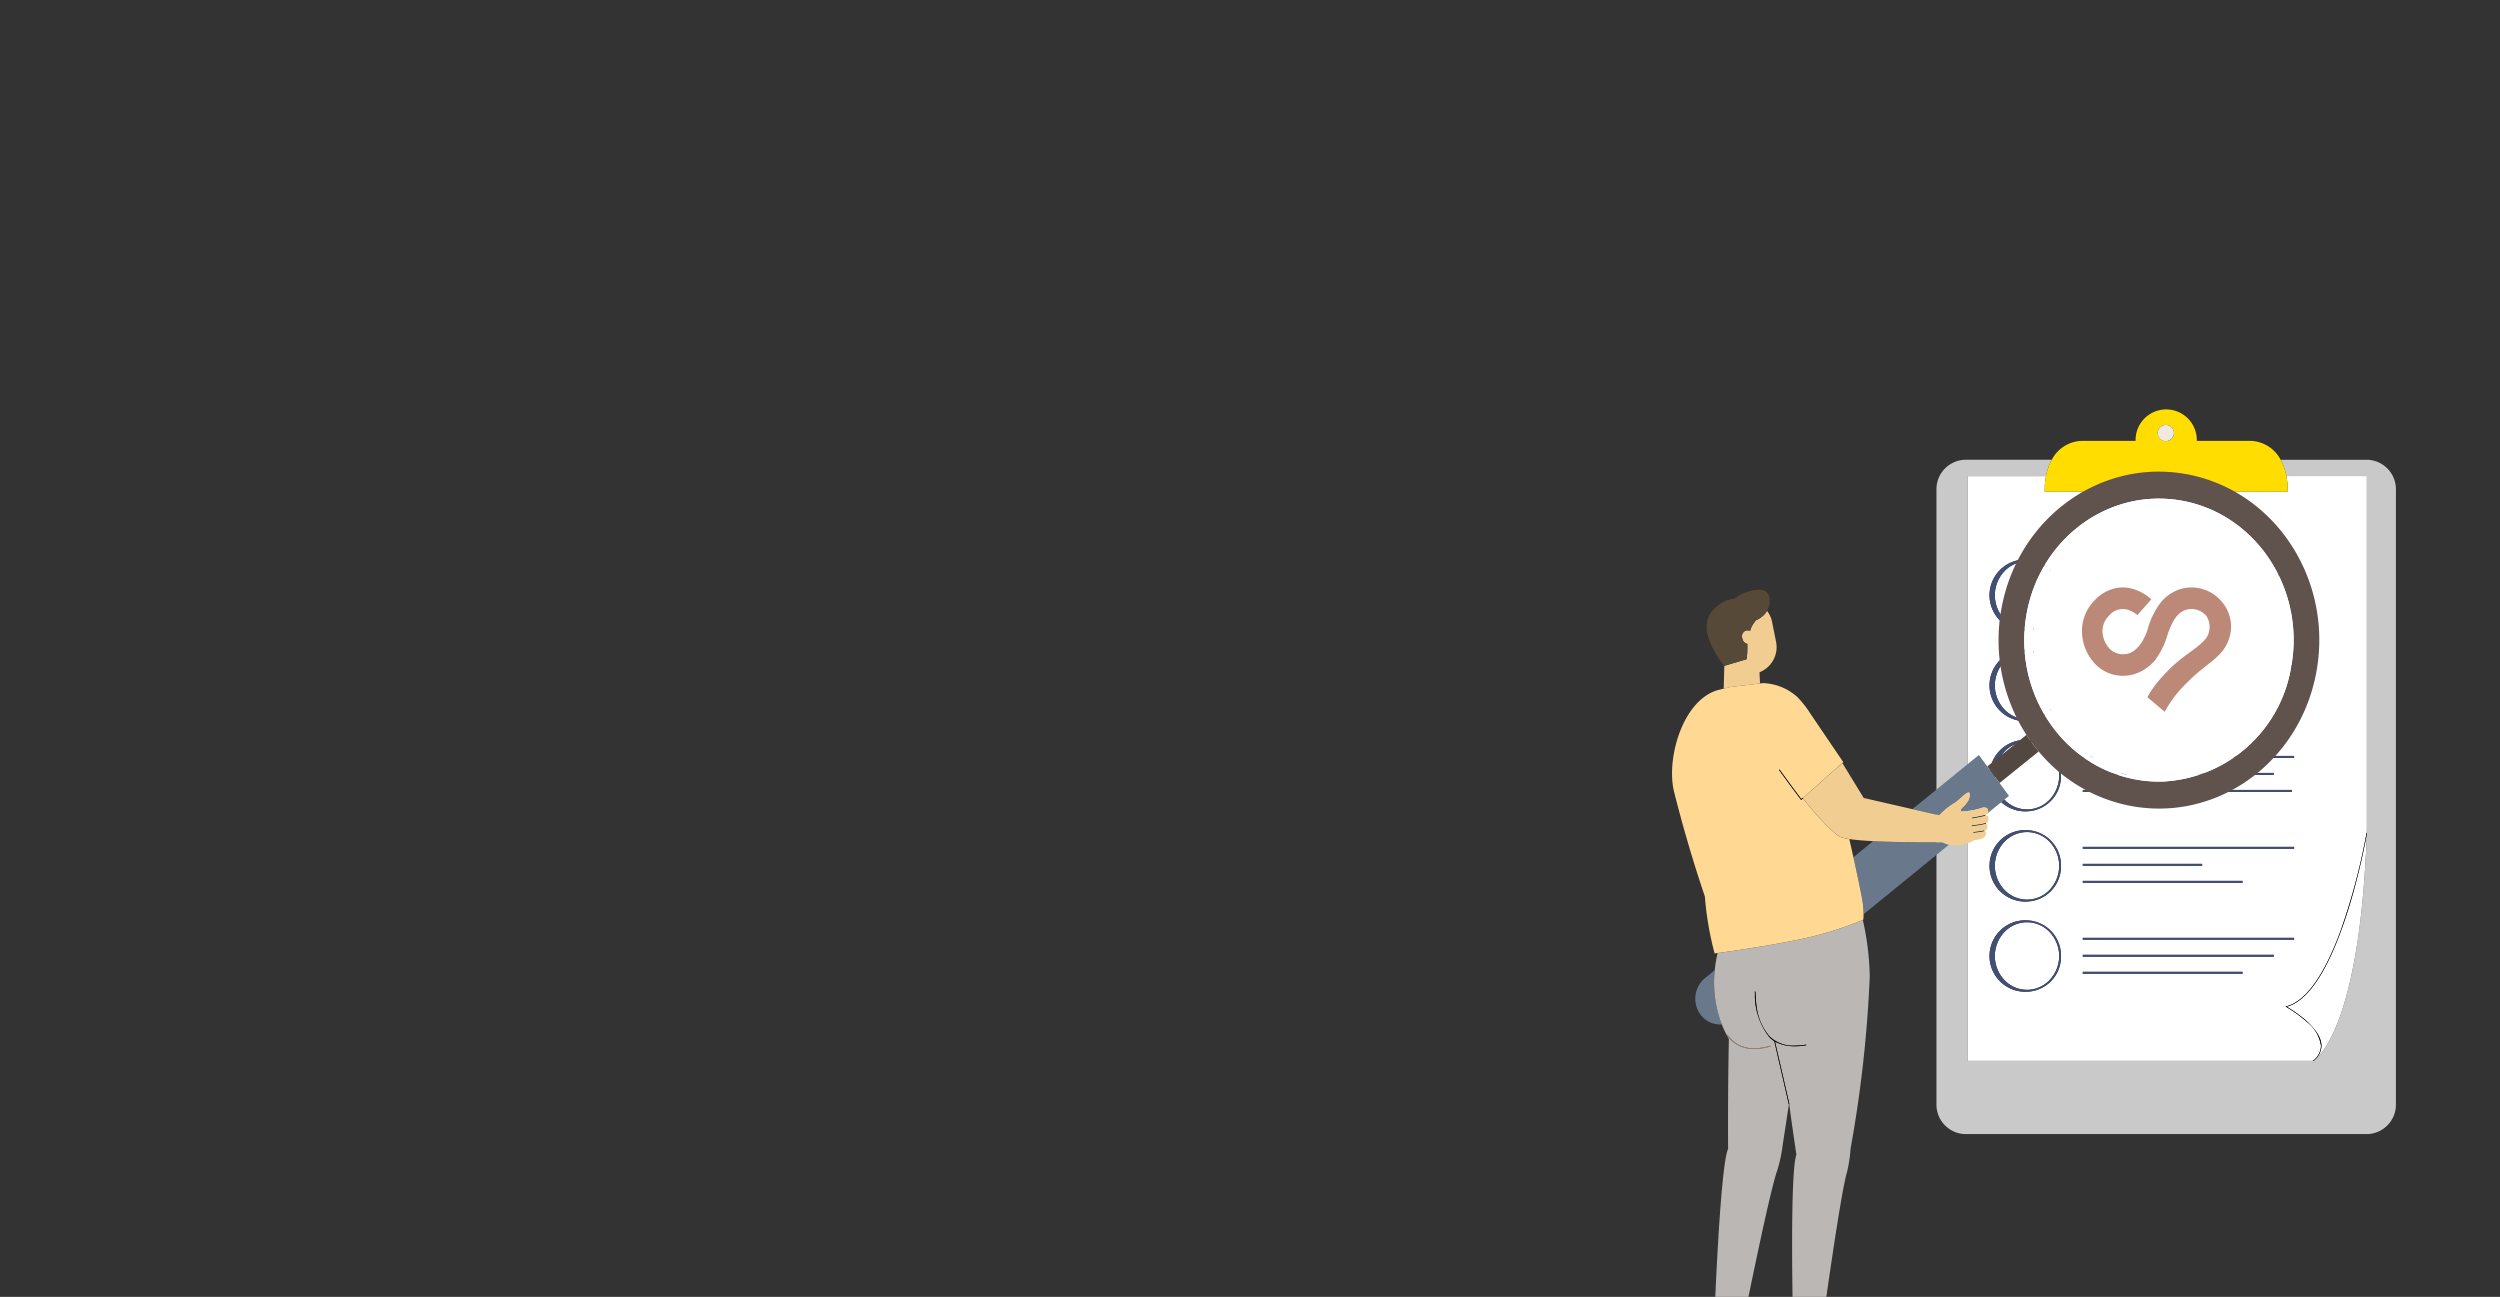 <svg xmlns="http://www.w3.org/2000/svg" width="320" height="166" viewBox="0 0 320 166">
    <rect x="0" y="0" width="320" height="166" fill="#333333" stroke="none"/>
    <defs>
        <clipPath id="clip-path">
            <rect id="_20200721_Carenation_0531" width="320" height="166" fill="#f6f6f6" rx="14" transform="translate(-146 286)"/>
        </clipPath>
        <style>
            .cls-4{fill:#fff}.cls-5{fill:#424f75}.cls-10{fill:#69798b}.cls-12{fill:#5b4740}.cls-13{fill:#f1cd92}
        </style>
    </defs>
    <g id="마스크_그룹_38" clip-path="url(#clip-path)" transform="translate(146 -286)">
        <g id="그룹_4556" transform="translate(68.03 338.418)">
            <g id="그룹_4554" transform="translate(33.836)">
                <path id="패스_14471" fill="#c9c9c9" d="M798.162 730.845v-78.614a3.773 3.773 0 0 0-3.665-3.851H783.4a7.11 7.11 0 0 1 .74 2.1h10.3v44.8c0 .286 0 .573-.008.859l.037.007-.037.208c0 .058 0 .114-.007.171q-.03 1.332-.121 2.653c-1.13 20.932-5.635 25.347-6.58 26.048-.051.047-.1.093-.157.139l-.027-.037h-44.177v-74.851h10.007a7.117 7.117 0 0 1 .741-2.1h-11.095a3.773 3.773 0 0 0-3.665 3.851v78.614a3.773 3.773 0 0 0 3.665 3.851H794.5a3.773 3.773 0 0 0 3.662-3.848z" transform="translate(-739.351 -641.947)"/>
                <path id="패스_14472" d="M775.27 794.569a4 4 0 0 0-2.909 1.266 4.479 4.479 0 0 0 0 6.113 3.975 3.975 0 0 0 5.818 0 4.478 4.478 0 0 0 0-6.113 4 4 0 0 0-2.909-1.266z" class="cls-4" transform="translate(-763.679 -752.028)"/>
                <path id="패스_14473" d="M775.27 747.827a4 4 0 0 0-2.909 1.266 4.479 4.479 0 0 0 0 6.113 3.975 3.975 0 0 0 5.818 0 4.479 4.479 0 0 0 0-6.113 4 4 0 0 0-2.909-1.266z" class="cls-4" transform="translate(-763.679 -716.831)"/>
                <path id="패스_14474" d="M775.27 888.054a4 4 0 0 0-2.909 1.266 4.479 4.479 0 0 0 0 6.113 3.975 3.975 0 0 0 5.818 0 4.479 4.479 0 0 0 0-6.113 4 4 0 0 0-2.909-1.266z" class="cls-4" transform="translate(-763.679 -822.422)"/>
                <path id="패스_14475" d="M775.27 841.312a4 4 0 0 0-2.909 1.266 4.479 4.479 0 0 0 0 6.113 3.976 3.976 0 0 0 5.818 0 4.479 4.479 0 0 0 0-6.113 4 4 0 0 0-2.909-1.266z" class="cls-4" transform="translate(-763.679 -787.226)"/>
                <path id="패스_14476" d="M775.27 701.085a4 4 0 0 0-2.909 1.266 4.479 4.479 0 0 0 0 6.113 3.976 3.976 0 0 0 5.818 0 4.479 4.479 0 0 0 0-6.113 4 4 0 0 0-2.909-1.266z" class="cls-4" transform="translate(-763.679 -681.634)"/>
                <path id="패스_14477" d="M797.361 658.852h-31.1c0-.093.01-.8.017-.9a9.327 9.327 0 0 1 .146-1.085h-10.006v74.847h44.174l-.009-.012a2.438 2.438 0 0 0 1.045-1.906 4.694 4.694 0 0 0-1.816-3.073 15.845 15.845 0 0 0-2.466-1.814c-.122-.073-.192-.111-.192-.112l-.069-.038.076-.019c2.947-.743 5.3-5.086 7-9.742a81.757 81.757 0 0 0 3.141-11.593c.11-.564.165-.884.165-.885h.021c0-.286.008-.572.008-.859v-44.8H797.2a9.312 9.312 0 0 1 .141 1.021c.007.124.014.854.02.97zm-26.225 12.723h24.445v.247h-24.446zm0 2.174h20.449V674h-20.45zm0 9.467h24.445v.247h-24.446zm0 2.174h20.449v.247h-20.45zm0 9.467h24.445v.247h-24.446zm0 2.174H797.9v.247h-26.765zm0 9.467h15.277v.247h-15.278zm0 2.174h20.449v.247h-20.45zM764 722.864a4.575 4.575 0 1 1 4.349-4.569 4.463 4.463 0 0 1-4.349 4.569zm0-11.545a4.575 4.575 0 1 1 4.349-4.569 4.463 4.463 0 0 1-4.349 4.569zm0-11.545a4.575 4.575 0 1 1 4.349-4.569 4.463 4.463 0 0 1-4.349 4.569zm0-11.545a4.575 4.575 0 1 1 4.349-4.569 4.463 4.463 0 0 1-4.349 4.568zm0-11.545a4.575 4.575 0 1 1 4.349-4.569 4.463 4.463 0 0 1-4.349 4.568zm27.587 43.877h-20.452v-.247h20.449zm4-2.174h-24.452v-.247h24.445zm2.6-2.174h-27.052v-.247h27.049zm0-11.641h-27.052v-.247h27.049zm0-11.641h-27.052v-.247h27.049zm0-11.641h-27.052v-.247h27.049zm0-11.641h-27.052v-.249h27.049z" class="cls-4" transform="translate(-752.406 -648.341)"/>
                <path id="사각형_1755" d="M0 0H27.049V0.247H0z" class="cls-5" transform="translate(18.73 32.7)"/>
                <path id="사각형_1756" d="M0 0H24.445V0.247H0z" class="cls-5" transform="translate(18.73 34.874)"/>
                <path id="사각형_1757" d="M0 0H20.449V0.247H0z" class="cls-5" transform="translate(18.73 37.048)"/>
                <path id="사각형_1758" d="M0 0H27.049V0.247H0z" class="cls-5" transform="translate(18.73 21.059)"/>
                <path id="사각형_1759" d="M0 0H24.445V0.247H0z" class="cls-5" transform="translate(18.73 23.233)"/>
                <path id="사각형_1760" d="M0 0H20.449V0.247H0z" class="cls-5" transform="translate(18.73 25.407)"/>
                <path id="패스_14478" d="M774.505 887.054a4.575 4.575 0 1 0 4.349 4.569 4.463 4.463 0 0 0-4.349-4.569zm2.909 7.626a3.976 3.976 0 0 1-5.818 0 4.479 4.479 0 0 1 0-6.113 3.976 3.976 0 0 1 5.818 0 4.479 4.479 0 0 1 0 6.113z" class="cls-5" transform="translate(-762.914 -821.669)"/>
                <path id="패스_14479" d="M774.505 840.312a4.575 4.575 0 1 0 4.349 4.569 4.463 4.463 0 0 0-4.349-4.569zm2.909 7.626a3.975 3.975 0 0 1-5.818 0 4.479 4.479 0 0 1 0-6.113 3.976 3.976 0 0 1 5.818 0 4.479 4.479 0 0 1 0 6.113z" class="cls-5" transform="translate(-762.914 -786.472)"/>
                <path id="패스_14480" d="M774.505 793.569a4.575 4.575 0 1 0 4.349 4.569 4.463 4.463 0 0 0-4.349-4.569zm2.909 7.626a3.975 3.975 0 0 1-5.818 0 4.479 4.479 0 0 1 0-6.113 3.976 3.976 0 0 1 5.818 0 4.479 4.479 0 0 1 0 6.113z" class="cls-5" transform="translate(-762.914 -751.275)"/>
                <path id="패스_14481" d="M774.505 746.827a4.575 4.575 0 1 0 4.349 4.569 4.463 4.463 0 0 0-4.349-4.569zm2.909 7.625a3.976 3.976 0 0 1-5.818 0 4.479 4.479 0 0 1 0-6.113 3.975 3.975 0 0 1 5.818 0 4.479 4.479 0 0 1 0 6.113z" class="cls-5" transform="translate(-762.914 -716.078)"/>
                <path id="패스_14482" d="M774.505 700.085a4.575 4.575 0 1 0 4.349 4.569 4.463 4.463 0 0 0-4.349-4.569zm2.909 7.625a3.976 3.976 0 0 1-5.818 0 4.479 4.479 0 0 1 0-6.113 3.975 3.975 0 0 1 5.818 0 4.479 4.479 0 0 1 0 6.113z" class="cls-5" transform="translate(-762.914 -680.881)"/>
                <path id="패스_14483" fill="#fd0" d="M798.305 631.951c-.007.093-.012.8-.017.9h31.1c-.005-.115-.013-.846-.022-.959a9.291 9.291 0 0 0-.141-1.021 7.115 7.115 0 0 0-.74-2.1 4.478 4.478 0 0 0-4.092-2.421h-6.638a3.918 3.918 0 1 0-7.833 0h-6.638a4.478 4.478 0 0 0-4.091 2.421 7.122 7.122 0 0 0-.741 2.1 9.323 9.323 0 0 0-.147 1.08zm14.451-6.655a1.038 1.038 0 1 1 1.037 1.089 1.064 1.064 0 0 1-1.036-1.085z" transform="translate(-784.432 -622.336)"/>
                <path id="패스_14484" fill="#efe9e0" d="M861.906 631a1.038 1.038 0 1 0-1.037 1.089 1.064 1.064 0 0 0 1.037-1.089z" transform="translate(-831.508 -628.038)"/>
                <path id="패스_14485" d="M934.507 860.438c-1.27 2.139-2.744 3.734-4.423 4.193a16.388 16.388 0 0 1 2.186 1.531c1.124.943 2.254 2.2 2.256 3.487a2.42 2.42 0 0 1-.911 1.815c.944-.7 5.449-5.115 6.58-26.048q.09-1.32.121-2.653l.007-.171c-.289 1.583-2.258 11.852-5.816 17.846z" class="cls-4" transform="translate(-885.244 -788.189)"/>
                <path id="패스_14486" d="M939.617 842.589a81.751 81.751 0 0 1-3.141 11.593c-1.7 4.656-4.049 9-7 9.742l-.076.019.069.038s.07.039.192.112a15.876 15.876 0 0 1 2.466 1.814 4.693 4.693 0 0 1 1.816 3.073 2.438 2.438 0 0 1-1.045 1.906l.009.012.027.037c.057-.046.106-.093.157-.14a2.419 2.419 0 0 0 .911-1.815c0-1.286-1.132-2.545-2.256-3.487a16.36 16.36 0 0 0-2.186-1.531c1.679-.459 3.153-2.054 4.423-4.193 3.558-5.994 5.526-16.263 5.816-17.847l.037-.208-.036-.007h-.021s-.052.318-.162.882z" transform="translate(-884.724 -787.521)"/>
                <path id="사각형_1761" d="M0 0H27.049V0.247H0z" class="cls-5" transform="translate(18.73 67.624)"/>
                <path id="사각형_1762" d="M0 0H24.445V0.247H0z" class="cls-5" transform="translate(18.73 69.798)"/>
                <path id="사각형_1763" d="M0 0H20.449V0.247H0z" class="cls-5" transform="translate(18.73 71.972)"/>
                <path id="사각형_1764" d="M0 0H27.049V0.247H0z" class="cls-5" transform="translate(18.73 55.982)"/>
                <path id="사각형_1765" d="M0 0H15.277V0.247H0z" class="cls-5" transform="translate(18.73 58.157)"/>
                <path id="사각형_1766" d="M0 0H20.449V0.247H0z" class="cls-5" transform="translate(18.73 60.331)"/>
                <path id="사각형_1767" d="M0 0H27.049V0.247H0z" class="cls-5" transform="translate(18.73 44.341)"/>
                <path id="사각형_1768" d="M0 0H24.445V0.247H0z" class="cls-5" transform="translate(18.73 46.515)"/>
                <path id="사각형_1769" d="M0 0H26.765V0.247H0z" class="cls-5" transform="translate(18.73 48.69)"/>
            </g>
            <g id="그룹_4555" transform="translate(0 7.951)">
                <path id="패스_14487" fill="none" d="M737.642 814.07c-1.177-.061-2.248-.147-3.048-.267.18.782.356 1.561.525 2.322z" transform="translate(-711.914 -766.77)"/>
                <path id="패스_14488" fill="#534741" d="M789.872 778.118l1.566 2.123 5.012-4.039a21.54 21.54 0 0 1-1.566-2.122z" transform="translate(-749.529 -740.382)"/>
                <path id="패스_14489" d="M768.381 781.75l-8.5 6.928 3.446.79a8.479 8.479 0 0 1 2.04-1.63c1.132-.9 1.481-1.4 1.79-1.258 0 0 .318.816-.782 1.816-.4.365-.371.579-.171.563a9.747 9.747 0 0 0 1.4-.129c.048-.011.88-.2 1.175-.31s.821-.054.785.418a.617.617 0 0 1-.1.3l2.776-2.261-1.208-1.636-1.566-2.123z" class="cls-10" transform="translate(-729.119 -745.477)"/>
                <path id="패스_14490" d="M738.76 814.6l-2.523 2.055c.407 1.831.773 3.561 1.06 4.988a12.41 12.41 0 0 1 .251 2.306l10.924-8.9a3.718 3.718 0 0 1-.863-.313c-.809.007-5.3.047-8.849-.136z" class="cls-10" transform="translate(-713.032 -767.299)"/>
                <path id="패스_14491" d="M675.392 863.784l-1.275 1.039a3.417 3.417 0 0 0-.558 4.636 3.076 3.076 0 0 0 2.738 1.267 14.877 14.877 0 0 1-.905-6.942z" class="cls-10" transform="translate(-669.931 -799.973)"/>
                <path id="패스_14492" fill="#60524c" d="M818.945 674.12c-11.115-2.334-21.925 5.241-24.146 16.918a22.372 22.372 0 0 0 3.164 16.358 21.517 21.517 0 0 0 1.567 2.122 20.231 20.231 0 0 0 11.372 6.888c11.114 2.333 21.924-5.241 24.145-16.918s-4.988-23.034-16.102-25.368zm12.882 24.693a17.508 17.508 0 0 1-16.348 14.551 16.462 16.462 0 0 1-3.934-.34c-9.336-1.96-15.392-11.5-13.526-21.309 1.677-8.817 9.186-14.846 17.468-14.551a16.515 16.515 0 0 1 2.815.34c9.335 1.959 15.391 11.496 13.525 21.309z" transform="translate(-752.609 -673.698)"/>
                <path id="패스_14493" d="M806.131 698.551A17.509 17.509 0 0 1 822.48 684c-8.282-.294-15.791 5.734-17.468 14.551-1.865 9.808 4.19 19.349 13.526 21.309a16.458 16.458 0 0 0 3.933.34 16.528 16.528 0 0 1-2.815-.34c-9.334-1.96-15.39-11.501-13.525-21.309z" class="cls-4" transform="translate(-759.602 -680.535)"/>
                <path id="패스_14494" d="M827.678 684.36a16.514 16.514 0 0 0-2.815-.34 17.509 17.509 0 0 0-16.349 14.551c-1.865 9.808 4.191 19.349 13.526 21.309a16.517 16.517 0 0 0 2.815.34 17.508 17.508 0 0 0 16.345-14.55c1.869-9.809-4.187-19.35-13.522-21.31z" class="cls-4" transform="translate(-761.985 -680.555)"/>
                <path id="패스_14495" d="M682.8 1005.294l-.005.076-.055 1.9 5.532.362s.619-1.33-2.891-1.987l-.5-.327-.006.036z" class="cls-12" transform="translate(-676.627 -893.979)"/>
                <path id="패스_14496" d="M682.91 999.99l-.045 1.78h.02l2.071.064.006-.036.272-1.717a4.459 4.459 0 0 1-2.324-.091z" class="cls-13" transform="translate(-676.713 -890.455)"/>
                <path id="패스_14497" d="M714.548 1005.488v.076l.013 1.905 5.541.142s.571-1.353-2.961-1.871l-.515-.306v.036z" class="cls-12" transform="translate(-698.271 -894.072)"/>
                <path id="패스_14498" d="M714.449 1002.2l.013 1.141h.021l2.072-.018v-.036l.131-1.072a4.219 4.219 0 0 1-2.237-.015z" class="cls-13" transform="translate(-698.205 -891.922)"/>
                <path id="패스_14499" fill="#bbb7b4" d="M690.969 847.219c-4.22.85-8.76 1.492-10.077 1.658a17.151 17.151 0 0 0-.363 2.193 14.878 14.878 0 0 0 .9 6.942 13.5 13.5 0 0 0 .906 1.861c-.149 7.044-.1 14.065-.1 14.068-1.043 2.219-1.782 22.358-1.782 22.358a2.387 2.387 0 0 0 .811.494 4.458 4.458 0 0 0 2.325.092c.283-.057.463-.114.463-.114s3.446-17.244 4.477-20.075a17.738 17.738 0 0 0 .669-3.071l.819-5.39h-.012l-1.856-8.08a3.008 3.008 0 0 1-.663-.549 8.625 8.625 0 0 1-1.819-5.557.978.978 0 0 0-.028-.23l.074-.033a.992.992 0 0 1 .034.257c.007.122.012.279.021.467a11.9 11.9 0 0 0 .145 1.423 7.167 7.167 0 0 0 1.632 3.616 4.33 4.33 0 0 0 3.269 1.173 8.172 8.172 0 0 0 1.011-.064c.252-.031.4-.063.4-.063l.016.082a7.632 7.632 0 0 1-1.429.129 5.222 5.222 0 0 1-2.569-.588l1.838 8-.021.006c.5 3.747.922 6.471.921 6.472-.906 2.285-.419 22.432-.419 22.432a2.318 2.318 0 0 0 .747.406 4.217 4.217 0 0 0 2.24.014 5.246 5.246 0 0 0 .634-.19s2.389-17.44 3.247-20.335a17.767 17.767 0 0 0 .481-3.11 160.317 160.317 0 0 0 2.456-22.05 35.4 35.4 0 0 0-.887-7.221 44.355 44.355 0 0 1-8.511 2.577zm-5.345 13.842a6.81 6.81 0 0 0 1.86-.27c.1-.03.156-.049.156-.049l.026.079a6.7 6.7 0 0 1-2.042.324 4.023 4.023 0 0 1-3.53-1.749l.066-.048a3.945 3.945 0 0 0 3.464 1.713z" transform="translate(-675.069 -787.258)"/>
                <path id="패스_14500" d="M688.923 736.068l-.072-1.435a3.461 3.461 0 0 0 2.115-3.943l-.495-2.477a3.5 3.5 0 0 0-.655-1.447 2.266 2.266 0 0 1-.25.365 3.092 3.092 0 0 1-1.154.839c-.1.127-.2.253-.285.365a3.17 3.17 0 0 0-.476 1 .788.788 0 0 0-.547-.032.776.776 0 0 0-.434 1.043.8.8 0 0 0 .642.653l-.018.121a10.761 10.761 0 0 1-.09 1.843l-2.853.848-.082 2.925.892-.221z" class="cls-13" transform="translate(-677.668 -708.951)"/>
                <path id="패스_14501" fill="#574937" d="M682.578 727.609a10.773 10.773 0 0 0 .09-1.843l.018-.12a.8.8 0 0 1-.642-.653.776.776 0 0 1 .434-1.043.786.786 0 0 1 .547.033 3.169 3.169 0 0 1 .476-1c.086-.112.184-.238.285-.365a3.094 3.094 0 0 0 1.154-.839 2.26 2.26 0 0 0 .25-.365c.557-1 .492-2.515-.709-2.677a5.276 5.276 0 0 0-3.446 1.106 4.336 4.336 0 0 0-2.694 1.414c-2.2 2.313.338 5.821 1.355 7.209l.031-.009z" transform="translate(-673.042 -703.6)"/>
                <path id="패스_14502" fill="#ffd894" d="M686.816 776.621c-.169-.761-.345-1.54-.525-2.322a5.612 5.612 0 0 1-1.1-.248c-.709-.276-2.976-2.557-4.824-4.969l-.238.21-.025-.034c-.8-1.05-1.9-2.554-2.812-3.812l.064-.051c.9 1.246 1.984 2.73 2.785 3.777l.179-.158.038.047.58-.54 4.461-3.956.124-.11-4.239-6.252a12.783 12.783 0 0 0-1.657-2.1 6.925 6.925 0 0 0-4.368-1.769l-.4.047-3.762.445-.892.221-.847.21c-4.494 1.42-6.512 8.887-5.5 12.963 1.853 7.43 3.945 13.412 3.945 13.412a40.784 40.784 0 0 0 1.242 7.293s.135-.011.378-.042c1.317-.166 5.858-.807 10.077-1.658a44.348 44.348 0 0 0 8.514-2.575l.06-.027a4.7 4.7 0 0 0 .042-.71 12.415 12.415 0 0 0-.251-2.306c-.276-1.425-.642-3.155-1.049-4.986z" transform="translate(-663.611 -727.266)"/>
                <path id="패스_14503" d="M709.47 790.9l-.179.159c-.8-1.048-1.885-2.532-2.785-3.777l-.064.051c.91 1.259 2.008 2.762 2.812 3.812l.026.034.238-.211-.013-.017z" transform="translate(-692.757 -749.152)"/>
                <path id="패스_14504" d="M738.943 790.551c-.3.114-1.126.3-1.175.31a9.768 9.768 0 0 1-1.4.129c-.2.016-.231-.2.171-.563 1.1-1 .782-1.816.782-1.816-.309-.14-.657.361-1.79 1.259a8.473 8.473 0 0 0-2.04 1.63l-3.446-.79-6.231-1.429-2.737-4.472-4.461 3.956-.58.54.014.017c1.848 2.413 4.115 4.693 4.824 4.969a5.6 5.6 0 0 0 1.1.248c.8.12 1.871.206 3.048.267 3.55.185 8.045.145 8.849.136a3.715 3.715 0 0 0 .863.313 4.723 4.723 0 0 0 3.269-.587c.234-.029 1.226-.065 1.416-.663.092-.29.011-.442-.14-.516a.559.559 0 0 0 .379-.509c0-.241-.075-.363-.191-.418a9.246 9.246 0 0 1-1.8.292v-.084a9.311 9.311 0 0 0 1.806-.294l.014.067a.607.607 0 0 0 .3-.58c-.023-.345-.184-.462-.394-.475a.652.652 0 0 0 .251-.228.616.616 0 0 0 .1-.3c.02-.46-.505-.523-.801-.409zm.268 2.891l.048.032-.031.05a12.212 12.212 0 0 1-1.355.2l-.044-.037.036-.046a11.978 11.978 0 0 0 1.346-.199zm.175-1.893c-.231.077-1.716.347-1.718.347l-.014-.083s.372-.068.773-.145.83-.164.935-.2z" class="cls-13" transform="translate(-699.287 -747.509)"/>
                <path id="패스_14505" d="M784.464 804.849c-.4.077-.772.145-.773.145l.014.083s1.487-.271 1.718-.347l-.024-.08c-.105.035-.536.122-.935.199z" transform="translate(-745.323 -760.69)"/>
                <path id="패스_14506" d="M784.238 810.773l.044.037a12.16 12.16 0 0 0 1.355-.2l.031-.05-.048-.032a12.008 12.008 0 0 1-1.347.2z" transform="translate(-745.696 -764.594)"/>
                <path id="패스_14507" d="M783.685 807.955v.084a9.24 9.24 0 0 0 1.8-.292h.017v-.014l-.014-.068a9.333 9.333 0 0 1-1.803.29z" transform="translate(-745.319 -762.69)"/>
                <path id="패스_14508" fill="#b29278" d="M685.665 888.445l-.066.048a4.024 4.024 0 0 0 3.529 1.749 6.7 6.7 0 0 0 2.042-.324l-.026-.079s-.055.019-.156.049a6.809 6.809 0 0 1-1.86.27 3.945 3.945 0 0 1-3.463-1.713z" transform="translate(-678.573 -816.355)"/>
                <path id="패스_14509" d="M699.3 878.319a5.223 5.223 0 0 0 2.569.588 7.649 7.649 0 0 0 1.429-.129l-.016-.082s-.15.032-.4.063a8.145 8.145 0 0 1-1.011.064 4.331 4.331 0 0 1-3.269-1.173 7.169 7.169 0 0 1-1.632-3.616 11.9 11.9 0 0 1-.145-1.423c-.009-.188-.014-.345-.021-.467a1 1 0 0 0-.034-.257l-.074.033a.98.98 0 0 1 .028.23 8.624 8.624 0 0 0 1.819 5.557 3 3 0 0 0 .663.549l1.856 8.081h.012l.044-.011.021-.006z" transform="translate(-686.125 -805.356)"/>
            </g>
            <path id="패스_14510" fill="#bc8877" d="M124.084 336.107l-2.212-1.868a12.691 12.691 0 0 1 1.9-2.61 18.461 18.461 0 0 1 3.439-3.058c.5-.412 1.986-1.342 2.409-2.284a2.6 2.6 0 0 0-.207-2.46 2.5 2.5 0 0 0-2.458-.813c-1.158.283-1.86 1.329-2.521 3.28a9.612 9.612 0 0 1-1.638 3.272 5.615 5.615 0 0 1-2.545 1.7 4.963 4.963 0 0 1-4.9-1.11 6.208 6.208 0 0 1-1.853-4.309 5.558 5.558 0 0 1 1.7-4.089 5.179 5.179 0 0 1 2.62-1.476 4.621 4.621 0 0 1 2.354.146 6.051 6.051 0 0 1 2.2 1.279l-1.776 2.03.007.007a3.512 3.512 0 0 0-1.258-.7 2.227 2.227 0 0 0-2.342.718 2.761 2.761 0 0 0-.878 2.047 3.389 3.389 0 0 0 .977 2.29 2.44 2.44 0 0 0 2.4.526c.657-.206 1.68-.929 2.4-3.048a9.816 9.816 0 0 1 1.762-3.566 5.287 5.287 0 0 1 2.694-1.684 5.041 5.041 0 0 1 5.027 1.673 4.951 4.951 0 0 1 1.189 3.556 5.279 5.279 0 0 1-1.781 3.5c-1 .959-2.333 1.763-3.782 3.257a15.568 15.568 0 0 0-2.927 3.791" transform="translate(-61.036 -297.415)"/>
        </g>
    </g>
</svg>
